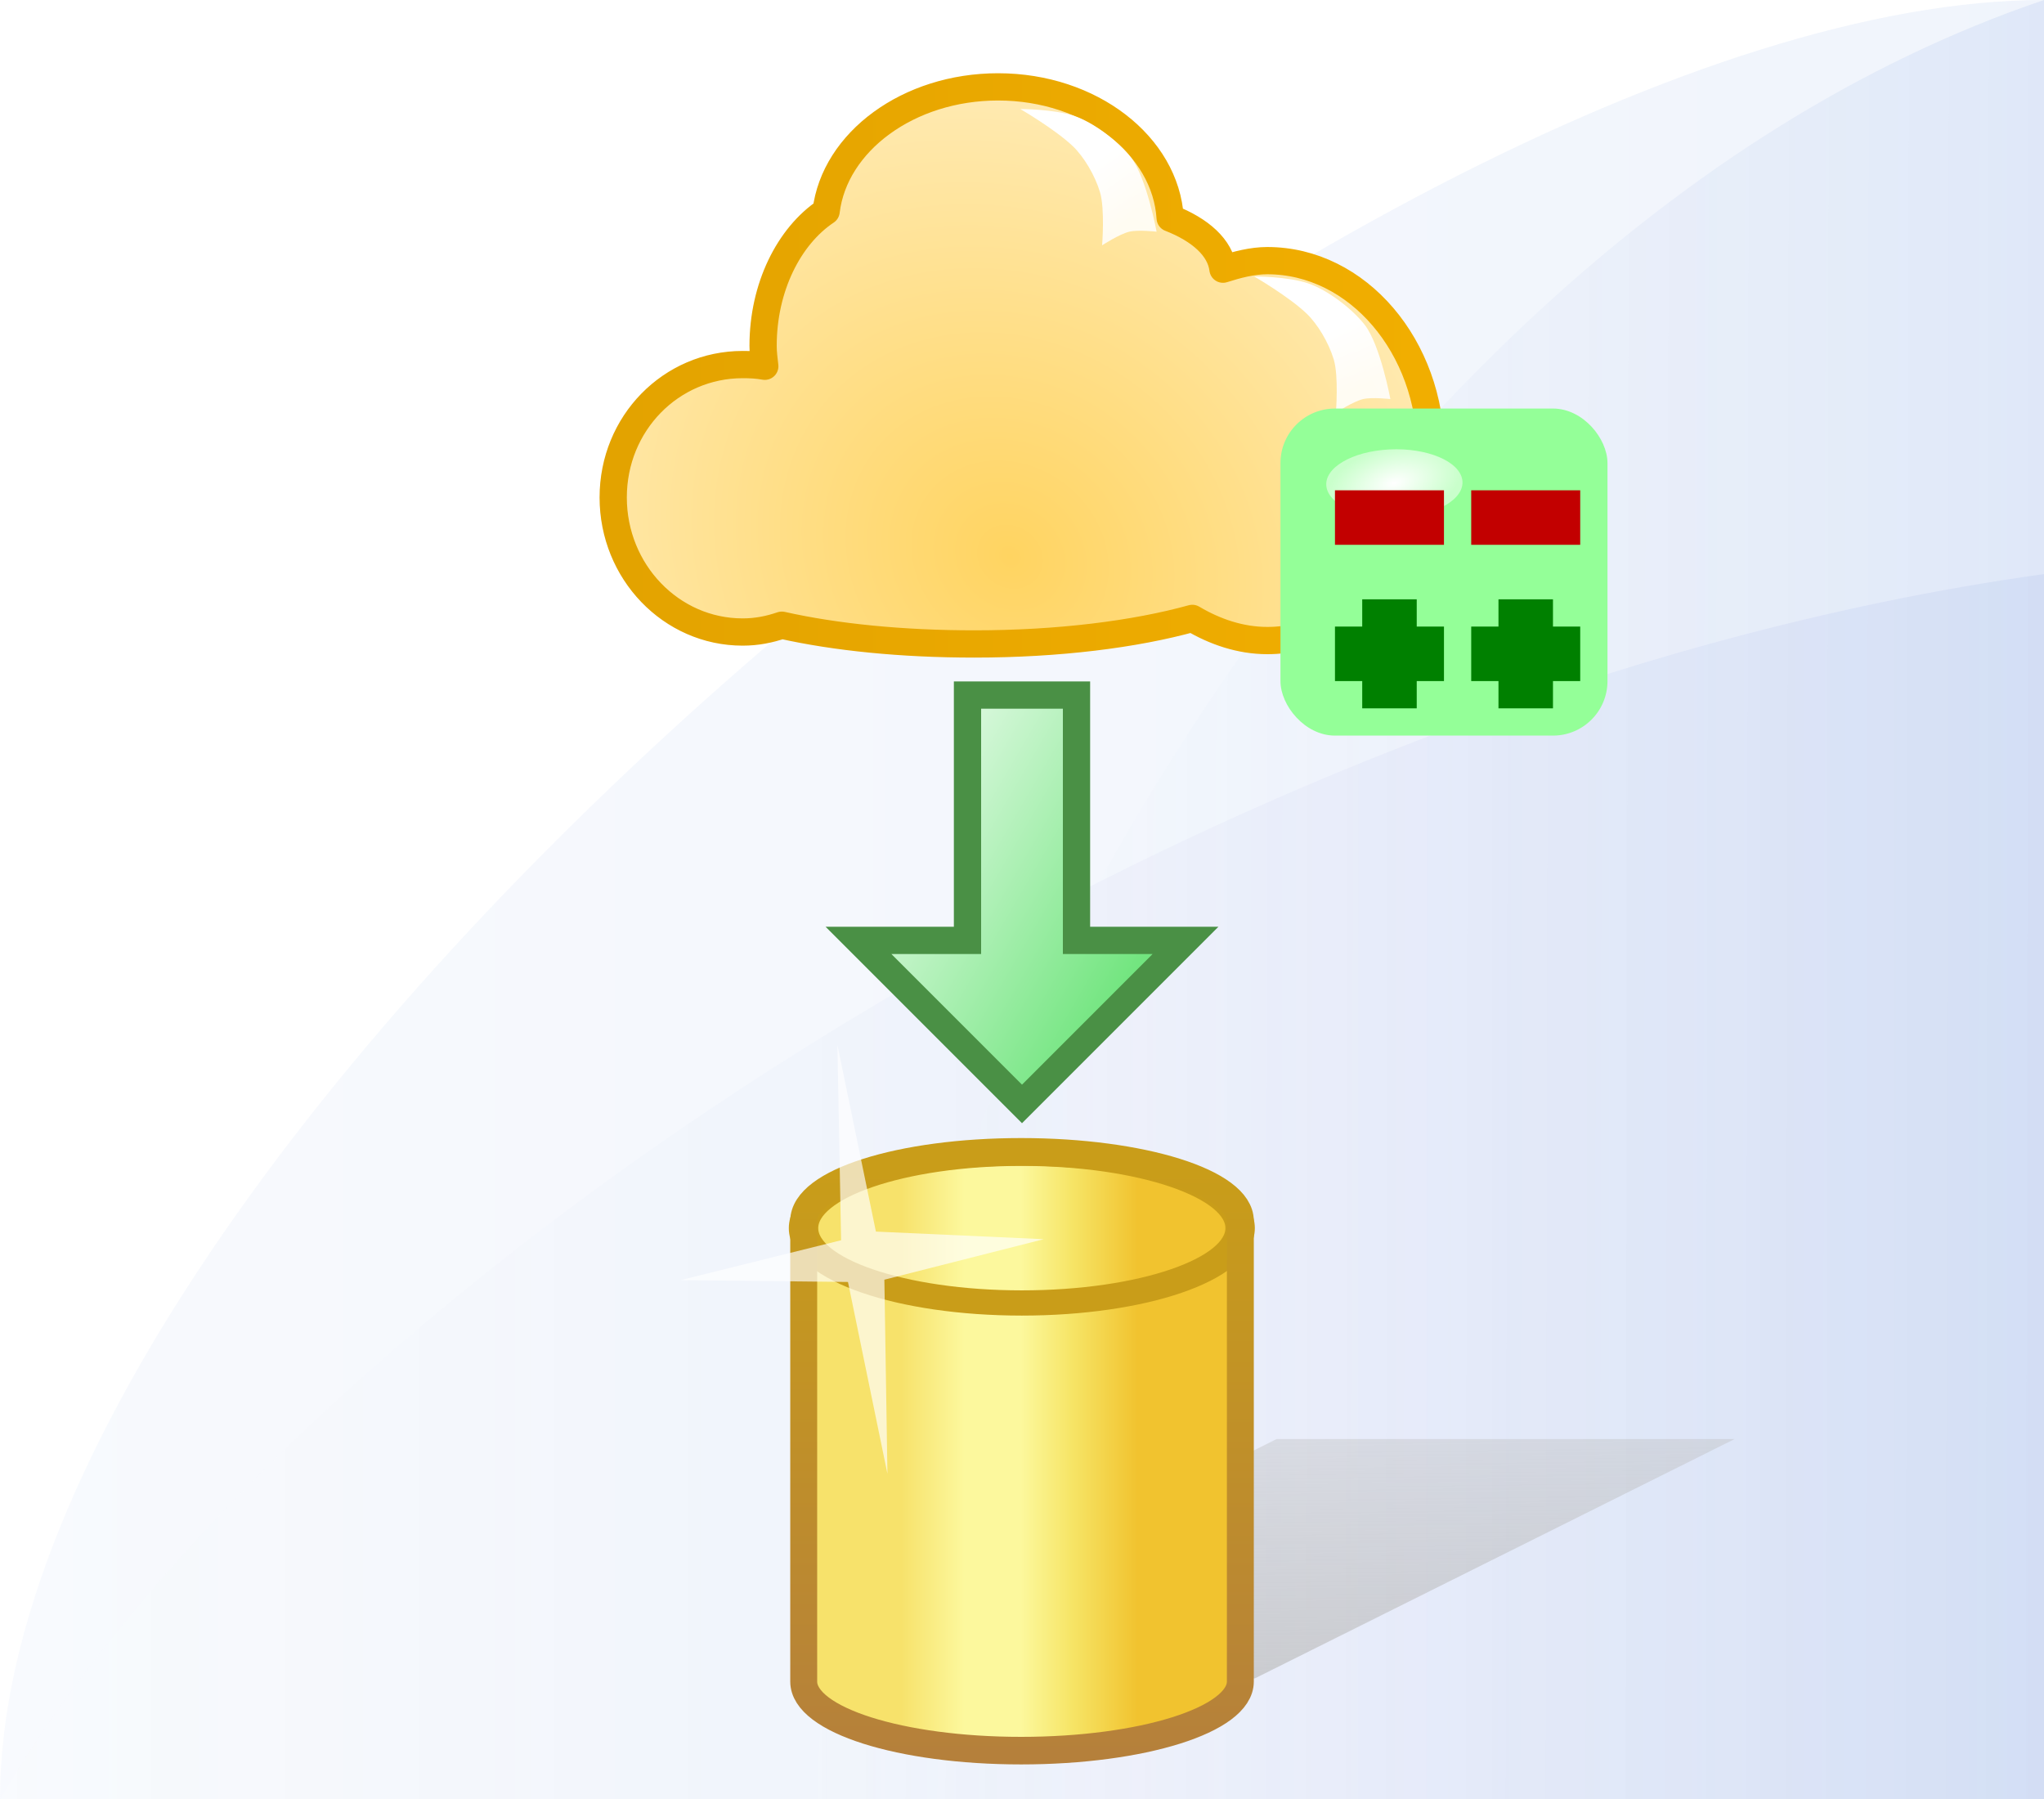 <?xml version="1.0" encoding="UTF-8" standalone="no"?>
<!-- Created with Inkscape (http://www.inkscape.org/) -->

<svg
   xmlns:dc="http://purl.org/dc/elements/1.1/"
   xmlns:cc="http://creativecommons.org/ns#"
   xmlns:rdf="http://www.w3.org/1999/02/22-rdf-syntax-ns#"
   xmlns:svg="http://www.w3.org/2000/svg"
   xmlns="http://www.w3.org/2000/svg"
   xmlns:xlink="http://www.w3.org/1999/xlink"
   xmlns:sodipodi="http://sodipodi.sourceforge.net/DTD/sodipodi-0.dtd"
   xmlns:inkscape="http://www.inkscape.org/namespaces/inkscape"
   width="75"
   height="66"
   id="svg2"
   version="1.1"
   inkscape:version="0.48.2 r9819"
   sodipodi:docname="fetch_gerrit_wizban.svg">
  <defs
     id="defs4">
    <linearGradient
       id="linearGradient3957">
      <stop
         id="stop3959"
         offset="0"
         style="stop-color:#ffffff;stop-opacity:1;" />
      <stop
         id="stop3961"
         offset="1"
         style="stop-color:#ffffff;stop-opacity:0.867;" />
    </linearGradient>
    <linearGradient
       inkscape:collect="always"
       xlink:href="#linearGradient4972-7"
       id="linearGradient4978"
       x1="88.22"
       y1="1032.267"
       x2="163.22"
       y2="1032.267"
       gradientUnits="userSpaceOnUse"
       gradientTransform="translate(-88.22,-999.267)" />
    <linearGradient
       inkscape:collect="always"
       id="linearGradient4972-7">
      <stop
         style="stop-color:#b8ccf1;stop-opacity:0.102"
         offset="0"
         id="stop4974-8" />
      <stop
         style="stop-color:#6e97e2;stop-opacity:0.102"
         offset="1"
         id="stop4976-1" />
    </linearGradient>
    <linearGradient
       inkscape:collect="always"
       xlink:href="#linearGradient4964-3"
       id="linearGradient4970"
       x1="118.386"
       y1="1032.184"
       x2="163.22"
       y2="1032.267"
       gradientUnits="userSpaceOnUse"
       gradientTransform="translate(-88.22,-999.267)" />
    <linearGradient
       inkscape:collect="always"
       id="linearGradient4964-3">
      <stop
         style="stop-color:#ffffff;stop-opacity:0.349"
         offset="0"
         id="stop4966-1" />
      <stop
         style="stop-color:#91ade6;stop-opacity:1"
         offset="1"
         id="stop4968-1" />
    </linearGradient>
    <linearGradient
       inkscape:collect="always"
       xlink:href="#linearGradient4956-2"
       id="linearGradient4962"
       x1="88.22"
       y1="1042.797"
       x2="163.22"
       y2="1042.797"
       gradientUnits="userSpaceOnUse"
       gradientTransform="translate(-88.22,-999.267)" />
    <linearGradient
       inkscape:collect="always"
       id="linearGradient4956-2">
      <stop
         style="stop-color:#fcfdfe;stop-opacity:0.256"
         offset="0"
         id="stop4958-5" />
      <stop
         style="stop-color:#98aae7;stop-opacity:0.404"
         offset="1"
         id="stop4960-6" />
    </linearGradient>
    <filter
       height="1.201"
       y="-0.101"
       width="1.202"
       x="-0.1"
       id="filter4285-9-8"
       style="color-interpolation-filters:sRGB"
       inkscape:collect="always">
      <feGaussianBlur
         id="feGaussianBlur4287-9-5"
         stdDeviation="0.1"
         inkscape:collect="always" />
    </filter>
    <linearGradient
       id="linearGradient5961">
      <stop
         style="stop-color:#f7e26b;stop-opacity:1"
         offset="0"
         id="stop5963" />
      <stop
         id="stop5965"
         offset="0.174"
         style="stop-color:#f7e26b;stop-opacity:1" />
      <stop
         id="stop5967"
         offset="0.347"
         style="stop-color:#fcf89d;stop-opacity:1" />
      <stop
         id="stop5969"
         offset="0.5"
         style="stop-color:#fcf89d;stop-opacity:1" />
      <stop
         style="stop-color:#f6e567;stop-opacity:1"
         offset="0.638"
         id="stop5971" />
      <stop
         id="stop5973"
         offset="0.819"
         style="stop-color:#f1c32f;stop-opacity:1" />
      <stop
         style="stop-color:#f1c32f;stop-opacity:1"
         offset="1"
         id="stop5975" />
    </linearGradient>
    <linearGradient
       id="linearGradient4721-1"
       inkscape:collect="always">
      <stop
         id="stop4723-2"
         offset="0"
         style="stop-color:#b5803b;stop-opacity:1" />
      <stop
         id="stop4725-1"
         offset="1"
         style="stop-color:#c99d19;stop-opacity:1" />
    </linearGradient>
    <linearGradient
       y2="12.049"
       x2="-17.5"
       y1="26.049"
       x1="-41.5"
       gradientTransform="matrix(0.5,0,0,-0.5,50.5,1027.862)"
       gradientUnits="userSpaceOnUse"
       id="linearGradient3003"
       xlink:href="#linearGradient3865-6"
       inkscape:collect="always" />
    <linearGradient
       id="linearGradient4456-3">
      <stop
         style="stop-color:#bbbbbb;stop-opacity:0.659;"
         offset="0"
         id="stop4458-5" />
      <stop
         style="stop-color:#bbbbbb;stop-opacity:0.369;"
         offset="1"
         id="stop4460-9" />
    </linearGradient>
    <filter
       color-interpolation-filters="sRGB"
       inkscape:collect="always"
       id="filter4606-1"
       x="-0.063"
       width="1.126"
       y="-0.109"
       height="1.218">
      <feGaussianBlur
         inkscape:collect="always"
         stdDeviation="1.541"
         id="feGaussianBlur4608-8" />
    </filter>
    <linearGradient
       y2="992.406"
       x2="53.631"
       y1="1039.362"
       x1="55.579"
       gradientTransform="matrix(1,0,-0.728,1,733.403,2)"
       gradientUnits="userSpaceOnUse"
       id="linearGradient4097"
       xlink:href="#linearGradient4456-3"
       inkscape:collect="always" />
    <linearGradient
       id="linearGradient4029-7">
      <stop
         style="stop-color:#ffd461;stop-opacity:1;"
         offset="0"
         id="stop4031" />
      <stop
         style="stop-color:#ffffff;stop-opacity:1;"
         offset="1"
         id="stop4033" />
    </linearGradient>
    <linearGradient
       id="linearGradient3950">
      <stop
         style="stop-color:#e3a300;stop-opacity:1;"
         offset="0"
         id="stop3952" />
      <stop
         style="stop-color:#f1ae00;stop-opacity:1;"
         offset="1"
         id="stop3954" />
    </linearGradient>
    <linearGradient
       id="linearGradient3957-2">
      <stop
         id="stop3959-2"
         offset="0"
         style="stop-color:#ffffff;stop-opacity:1;" />
      <stop
         id="stop3961-1"
         offset="1"
         style="stop-color:#ffffff;stop-opacity:0.867;" />
    </linearGradient>
    <linearGradient
       inkscape:collect="always"
       xlink:href="#linearGradient5961"
       id="linearGradient4015"
       gradientUnits="userSpaceOnUse"
       gradientTransform="matrix(0.729,0,0,0.587,-436.018,746.716)"
       x1="673.61"
       y1="460.616"
       x2="696.684"
       y2="460.616" />
    <linearGradient
       inkscape:collect="always"
       xlink:href="#linearGradient4721-1"
       id="linearGradient4017"
       gradientUnits="userSpaceOnUse"
       gradientTransform="matrix(0.701,0,0,0.576,-416.903,751.926)"
       x1="690.186"
       y1="484.134"
       x2="690.186"
       y2="438.441" />
    <linearGradient
       inkscape:collect="always"
       xlink:href="#linearGradient3957-2"
       id="linearGradient4183"
       gradientUnits="userSpaceOnUse"
       gradientTransform="matrix(0.5,0,0,0.5,8.516,1002.503)"
       x1="80.969"
       y1="-8.281"
       x2="83"
       y2="-4" />
    <linearGradient
       inkscape:collect="always"
       xlink:href="#linearGradient3957"
       id="linearGradient4186"
       gradientUnits="userSpaceOnUse"
       x1="80.125"
       y1="-8"
       x2="83"
       y2="-4"
       gradientTransform="matrix(0.5,0,0,0.5,-0.062,996.362)" />
    <radialGradient
       inkscape:collect="always"
       xlink:href="#linearGradient4029-7"
       id="radialGradient4189"
       gradientUnits="userSpaceOnUse"
       gradientTransform="matrix(2.54,-3.092,3.5,2.875,24.799,934.941)"
       cx="-11.93"
       cy="12.162"
       fx="-11.93"
       fy="12.162"
       r="8" />
    <linearGradient
       inkscape:collect="always"
       xlink:href="#linearGradient3950"
       id="linearGradient4191"
       gradientUnits="userSpaceOnUse"
       gradientTransform="matrix(2,0,0,2,55.562,988.612)"
       x1="-16.531"
       y1="5.578"
       x2="-1.531"
       y2="5.578" />
    <radialGradient
       inkscape:collect="always"
       xlink:href="#linearGradient3809-5"
       id="radialGradient4092"
       gradientUnits="userSpaceOnUse"
       gradientTransform="matrix(0.983,-0.198,0.127,0.445,-0.882,4.941)"
       cx="4.031"
       cy="7.469"
       fx="4.031"
       fy="7.469"
       r="1" />
    <linearGradient
       id="linearGradient3809-5">
      <stop
         style="stop-color:#ffffff;stop-opacity:1;"
         offset="0"
         id="stop3811-7" />
      <stop
         style="stop-color:#ffffff;stop-opacity:0.498;"
         offset="1"
         id="stop3813-3" />
    </linearGradient>
    <linearGradient
       id="linearGradient3865-6">
      <stop
         style="stop-color:#ffffff;stop-opacity:1;"
         offset="0"
         id="stop3867-5" />
      <stop
         style="stop-color:#72e57f;stop-opacity:1;"
         offset="1"
         id="stop3869-7" />
    </linearGradient>
  </defs>
  <sodipodi:namedview
     id="base"
     pagecolor="#3e3e3e"
     bordercolor="#666666"
     borderopacity="1.0"
     inkscape:pageopacity="0"
     inkscape:pageshadow="2"
     inkscape:zoom="4"
     inkscape:cx="74.850833"
     inkscape:cy="26.698377"
     inkscape:document-units="px"
     inkscape:current-layer="layer1"
     showgrid="true"
     inkscape:window-width="2560"
     inkscape:window-height="1317"
     inkscape:window-x="0"
     inkscape:window-y="0"
     inkscape:window-maximized="1"
     showguides="true"
     inkscape:guide-bbox="true"
     inkscape:snap-global="true"
     inkscape:snap-bbox="true"
     inkscape:bbox-nodes="true">
    <inkscape:grid
       type="xygrid"
       id="grid4112"
       empspacing="5"
       visible="true"
       enabled="true"
       snapvisiblegridlinesonly="true" />
  </sodipodi:namedview>
  <g
     inkscape:groupmode="layer"
     id="layer2"
     inkscape:label="Background"
     style="display:inline"
     sodipodi:insensitive="true">
    <path
       sodipodi:nodetypes="cccc"
       inkscape:connector-curvature="0"
       id="rect4113-1"
       d="M 75,0 75,66 1e-6,66 C 1e-6,41.205 50.01,0 75,0 Z"
       style="display:inline;fill:url(#linearGradient4978);fill-opacity:1;stroke:none" />
    <path
       sodipodi:nodetypes="cccc"
       inkscape:connector-curvature="0"
       id="rect4113-1-0"
       d="M 75,21.061 75,66 1e-6,66 C 10.625,47.804 43.51,25.436 75,21.061 Z"
       style="display:inline;opacity:0.404;fill:url(#linearGradient4962);fill-opacity:1;stroke:none" />
    <g
       id="g11331-3-1-1-7"
       style="display:inline"
       transform="matrix(0.279,0,0,0.279,-14.618,-107.529)">
      <g
         style="fill:#737986;fill-opacity:1;stroke:#595e68;stroke-opacity:1"
         id="g13408-8-2" />
    </g>
    <path
       sodipodi:nodetypes="cccc"
       inkscape:connector-curvature="0"
       id="rect4113-1-7"
       d="M 75,4.0000001e-7 75,66 30,66 C 30,46.154 47.709,9.25 75,4e-7 Z"
       style="display:inline;opacity:0.184;fill:url(#linearGradient4970);fill-opacity:1;stroke:none" />
  </g>
  <g
     inkscape:label="Foreground"
     inkscape:groupmode="layer"
     id="layer1"
     style="display:inline"
     transform="translate(0,-986.362)">
    <path
       style="font-size:13.589px;font-style:normal;font-weight:normal;line-height:125%;letter-spacing:0px;word-spacing:0px;fill:url(#linearGradient4097);fill-opacity:1;stroke:none;display:inline;filter:url(#filter4606-1);font-family:Sans"
       d="m 65.057,994.406 -32.213,46.956 27.325,0 32.213,-46.956 z"
       id="rect10961-8-3-6-1-4"
       inkscape:connector-curvature="0"
       transform="matrix(0.615,0,0.047,0.187,-39.903,853.202)"
       inkscape:transform-center-x="3.566402"
       inkscape:transform-center-y="0.42726565"
       sodipodi:nodetypes="ccccc" />
    <g
       id="g4010"
       transform="matrix(0.8,0,0,0.819,-13.316,206.583)">
      <path
         style="fill:url(#linearGradient4015);fill-opacity:1;stroke:none;display:inline"
         d="m 63.363,1003.46 c -5.76,0 -10.369,1.404 -10.369,3.156 l 0,21.04 c 0,1.752 4.608,3.156 10.369,3.156 5.76,0 10.45,-1.404 10.45,-3.156 l 0,-21.04 c 0,-1.752 -4.69,-3.156 -10.45,-3.156 z"
         id="path3868-1"
         inkscape:connector-curvature="0"
         sodipodi:nodetypes="sccsccs" />
      <ellipse
         transform="matrix(4.005,0,0,3.353,-31.118,-2494.869)"
         sodipodi:ry="1.0000277"
         sodipodi:rx="2.4999995"
         sodipodi:cy="1044.4362"
         sodipodi:cx="23.628193"
         d="m 26.128,1044.436 c 0,0.552 -1.119,1 -2.5,1 -1.381,0 -2.5,-0.448 -2.5,-1 0,-0.552 1.119,-1 2.5,-1 1.381,0 2.5,0.448 2.5,1 z"
         style="fill:none;stroke:#c99d19;stroke-width:0.337;stroke-miterlimit:4;stroke-opacity:1;stroke-dasharray:none;display:inline"
         id="path3868"
         cx="23.628"
         cy="1044.436"
         rx="2.5"
         ry="1" />
      <path
         style="fill:none;stroke:url(#linearGradient4017);stroke-width:1.235;stroke-miterlimit:4;stroke-opacity:1;stroke-dasharray:none;display:inline"
         d="m 63.482,1003.708 c -5.541,0 -9.974,1.377 -9.974,3.095 l 0,20.633 c 0,1.718 4.433,3.095 9.974,3.095 5.541,0 10.053,-1.377 10.053,-3.095 l 0,-20.633 c 0,-1.718 -4.512,-3.095 -10.053,-3.095 z"
         id="path3868-1-4"
         inkscape:connector-curvature="0"
         sodipodi:nodetypes="sccsccs" />
    </g>
    <path
       style="fill:url(#linearGradient3003);fill-opacity:1;stroke:#4a9045;stroke-width:1;stroke-linecap:butt;stroke-linejoin:miter;stroke-miterlimit:4;stroke-opacity:1;stroke-dasharray:none;display:inline"
       d="m 37.5,1026.862 -6,-6 c 1,0 3,0 4,0 l 2e-4,-9 c 0.667,0 3.333,0 4,0 l -2e-4,9 4,0 z"
       id="path3873"
       inkscape:connector-curvature="0"
       sodipodi:nodetypes="cccccccc" />
    <path
       sodipodi:type="star"
       style="opacity:0.9;fill:#ffffff;fill-opacity:0.816;stroke:none;display:inline;filter:url(#filter4285-9-8)"
       id="path4252-6-0"
       sodipodi:sides="4"
       sodipodi:cx="4.7729707"
       sodipodi:cy="1041.2474"
       sodipodi:r1="3.3255017"
       sodipodi:r2="0.49178758"
       sodipodi:arg1="2.432965"
       sodipodi:arg2="-3.0800218"
       inkscape:flatsided="false"
       inkscape:rounded="0"
       inkscape:randomized="-0.017554997"
       d="m 2.3,1043.37 1.982,-2.105 -1.673,-2.542 2.199,2.021 2.451,-1.643 -2.038,2.162 1.742,2.488 -2.203,-2.043 z"
       transform="matrix(-1.095,1.965,-1.702,-1.403,1809.061,2484.026)"
       inkscape:transform-center-x="0.26007335"
       inkscape:transform-center-y="0.53411096" />
    <g
       id="g4193">
      <path
         inkscape:connector-curvature="0"
         id="path4126"
         d="m 36.625,989.549 c -3.301,0 -6.005,2.021 -6.312,4.563 C 28.946,995.026 28,996.901 28,999.049 c 0,0.27 0.034,0.491 0.062,0.75 -0.271,-0.05 -0.528,-0.062 -0.812,-0.062 -2.627,0 -4.75,2.154 -4.75,4.875 0,2.721 2.123,4.937 4.75,4.937 0.517,0 0.971,-0.092 1.438,-0.25 1.969,0.442 4.401,0.688 7.062,0.688 3.097,0 5.903,-0.357 8,-0.938 0.822,0.489 1.762,0.813 2.75,0.813 3.319,0 6,-3.1 6,-6.938 0,-3.838 -2.681,-7 -6,-7 -0.553,0 -1.116,0.15 -1.625,0.313 -0.099,-0.791 -0.831,-1.443 -1.938,-1.875 -0.163,-2.654 -2.91,-4.813 -6.312,-4.813 z"
         style="fill:url(#radialGradient4189);fill-opacity:1;stroke:url(#linearGradient4191);stroke-width:1;stroke-linejoin:round;stroke-miterlimit:4;stroke-dasharray:none;display:inline" />
      <path
         sodipodi:nodetypes="csscscssc"
         inkscape:connector-curvature="0"
         id="path3947"
         d="m 37.438,990.362 c 0,0 1.219,0 1.969,0.25 0.75,0.25 1.663,0.971 2.094,1.531 0.572,0.744 0.938,2.719 0.938,2.719 0,0 -0.676,-0.077 -1,0 -0.363,0.086 -1,0.5 -1,0.5 0,0 0.109,-1.328 -0.078,-1.953 -0.188,-0.625 -0.595,-1.302 -1,-1.688 C 38.703,991.097 37.438,990.362 37.438,990.362 z"
         style="fill:url(#linearGradient4186);fill-opacity:1;stroke:none" />
      <path
         sodipodi:nodetypes="csscscssc"
         inkscape:connector-curvature="0"
         id="path3947-1"
         d="m 46.016,996.503 c 0,0 1.219,0 1.969,0.25 0.75,0.25 1.663,0.971 2.094,1.531 0.572,0.744 0.938,2.719 0.938,2.719 0,0 -0.676,-0.077 -1,0 -0.363,0.086 -1,0.5 -1,0.5 0,0 0.109,-1.328 -0.078,-1.953 -0.188,-0.625 -0.595,-1.302 -1,-1.688 -0.656,-0.625 -1.922,-1.359 -1.922,-1.359 z"
         style="fill:url(#linearGradient4183);fill-opacity:1;stroke:none;display:inline" />
    </g>
    <g
       transform="matrix(0.279,0,0,0.279,-86.512,900.946)"
       style="display:inline"
       id="g4192">
      <rect
         ry="7.168"
         y="359.871"
         x="478.48"
         height="43.006"
         width="43.006"
         id="rect3128"
         style="fill:#94ff98;fill-opacity:1;stroke:none" />
      <g
         transform="matrix(0.5,0,0,0.5,242.824,187.103)"
         id="g3150">
        <rect
           style="fill:#008000;fill-opacity:1;stroke:none"
           id="rect3130"
           width="4"
           height="8"
           x="8"
           y="14"
           transform="matrix(3.584,0,0,3.584,464.144,345.535)"
           ry="9.0172421e-07" />
        <rect
           style="fill:#008000;fill-opacity:1;stroke:none;display:inline"
           id="rect3130-5"
           width="14.335"
           height="28.67"
           x="402.876"
           y="-514.318"
           ry="3.2316038e-06"
           transform="matrix(0,1,-1,0,0,0)" />
      </g>
      <g
         id="g3150-0"
         style="display:inline"
         transform="matrix(0.5,0,0,0.5,260.743,187.103)">
        <rect
           style="fill:#008000;fill-opacity:1;stroke:none"
           id="rect3130-9"
           width="4"
           height="8"
           x="8"
           y="14"
           transform="matrix(3.584,0,0,3.584,464.144,345.535)"
           ry="9.0172421e-07" />
        <rect
           style="fill:#008000;fill-opacity:1;stroke:none;display:inline"
           id="rect3130-5-3"
           width="14.335"
           height="28.67"
           x="402.876"
           y="-514.318"
           ry="3.2316038e-06"
           transform="matrix(0,1,-1,0,0,0)" />
      </g>
      <path
         transform="matrix(8.936,-0.442,1.476,10.189,446.415,295.391)"
         d="m 5.031,7.469 c 0,0.242 -0.448,0.438 -1,0.438 -0.552,0 -1,-0.196 -1,-0.438 0,-0.242 0.448,-0.438 1,-0.438 0.552,0 1,0.196 1,0.438 z"
         sodipodi:ry="0.4375"
         sodipodi:rx="1"
         sodipodi:cy="7.46875"
         sodipodi:cx="4.03125"
         id="path3807"
         style="fill:url(#radialGradient4092);fill-opacity:1;stroke:none;display:inline"
         sodipodi:type="arc" />
      <rect
         ry="5.7907191e-06"
         y="370.622"
         x="485.647"
         height="7.168"
         width="14.335"
         id="rect3178"
         style="fill:#c20000;fill-opacity:1;stroke:none" />
      <rect
         ry="5.7907191e-06"
         y="370.622"
         x="503.566"
         height="7.168"
         width="14.335"
         id="rect3178-5"
         style="fill:#c20000;fill-opacity:1;stroke:none;display:inline" />
    </g>
  </g>
</svg>
